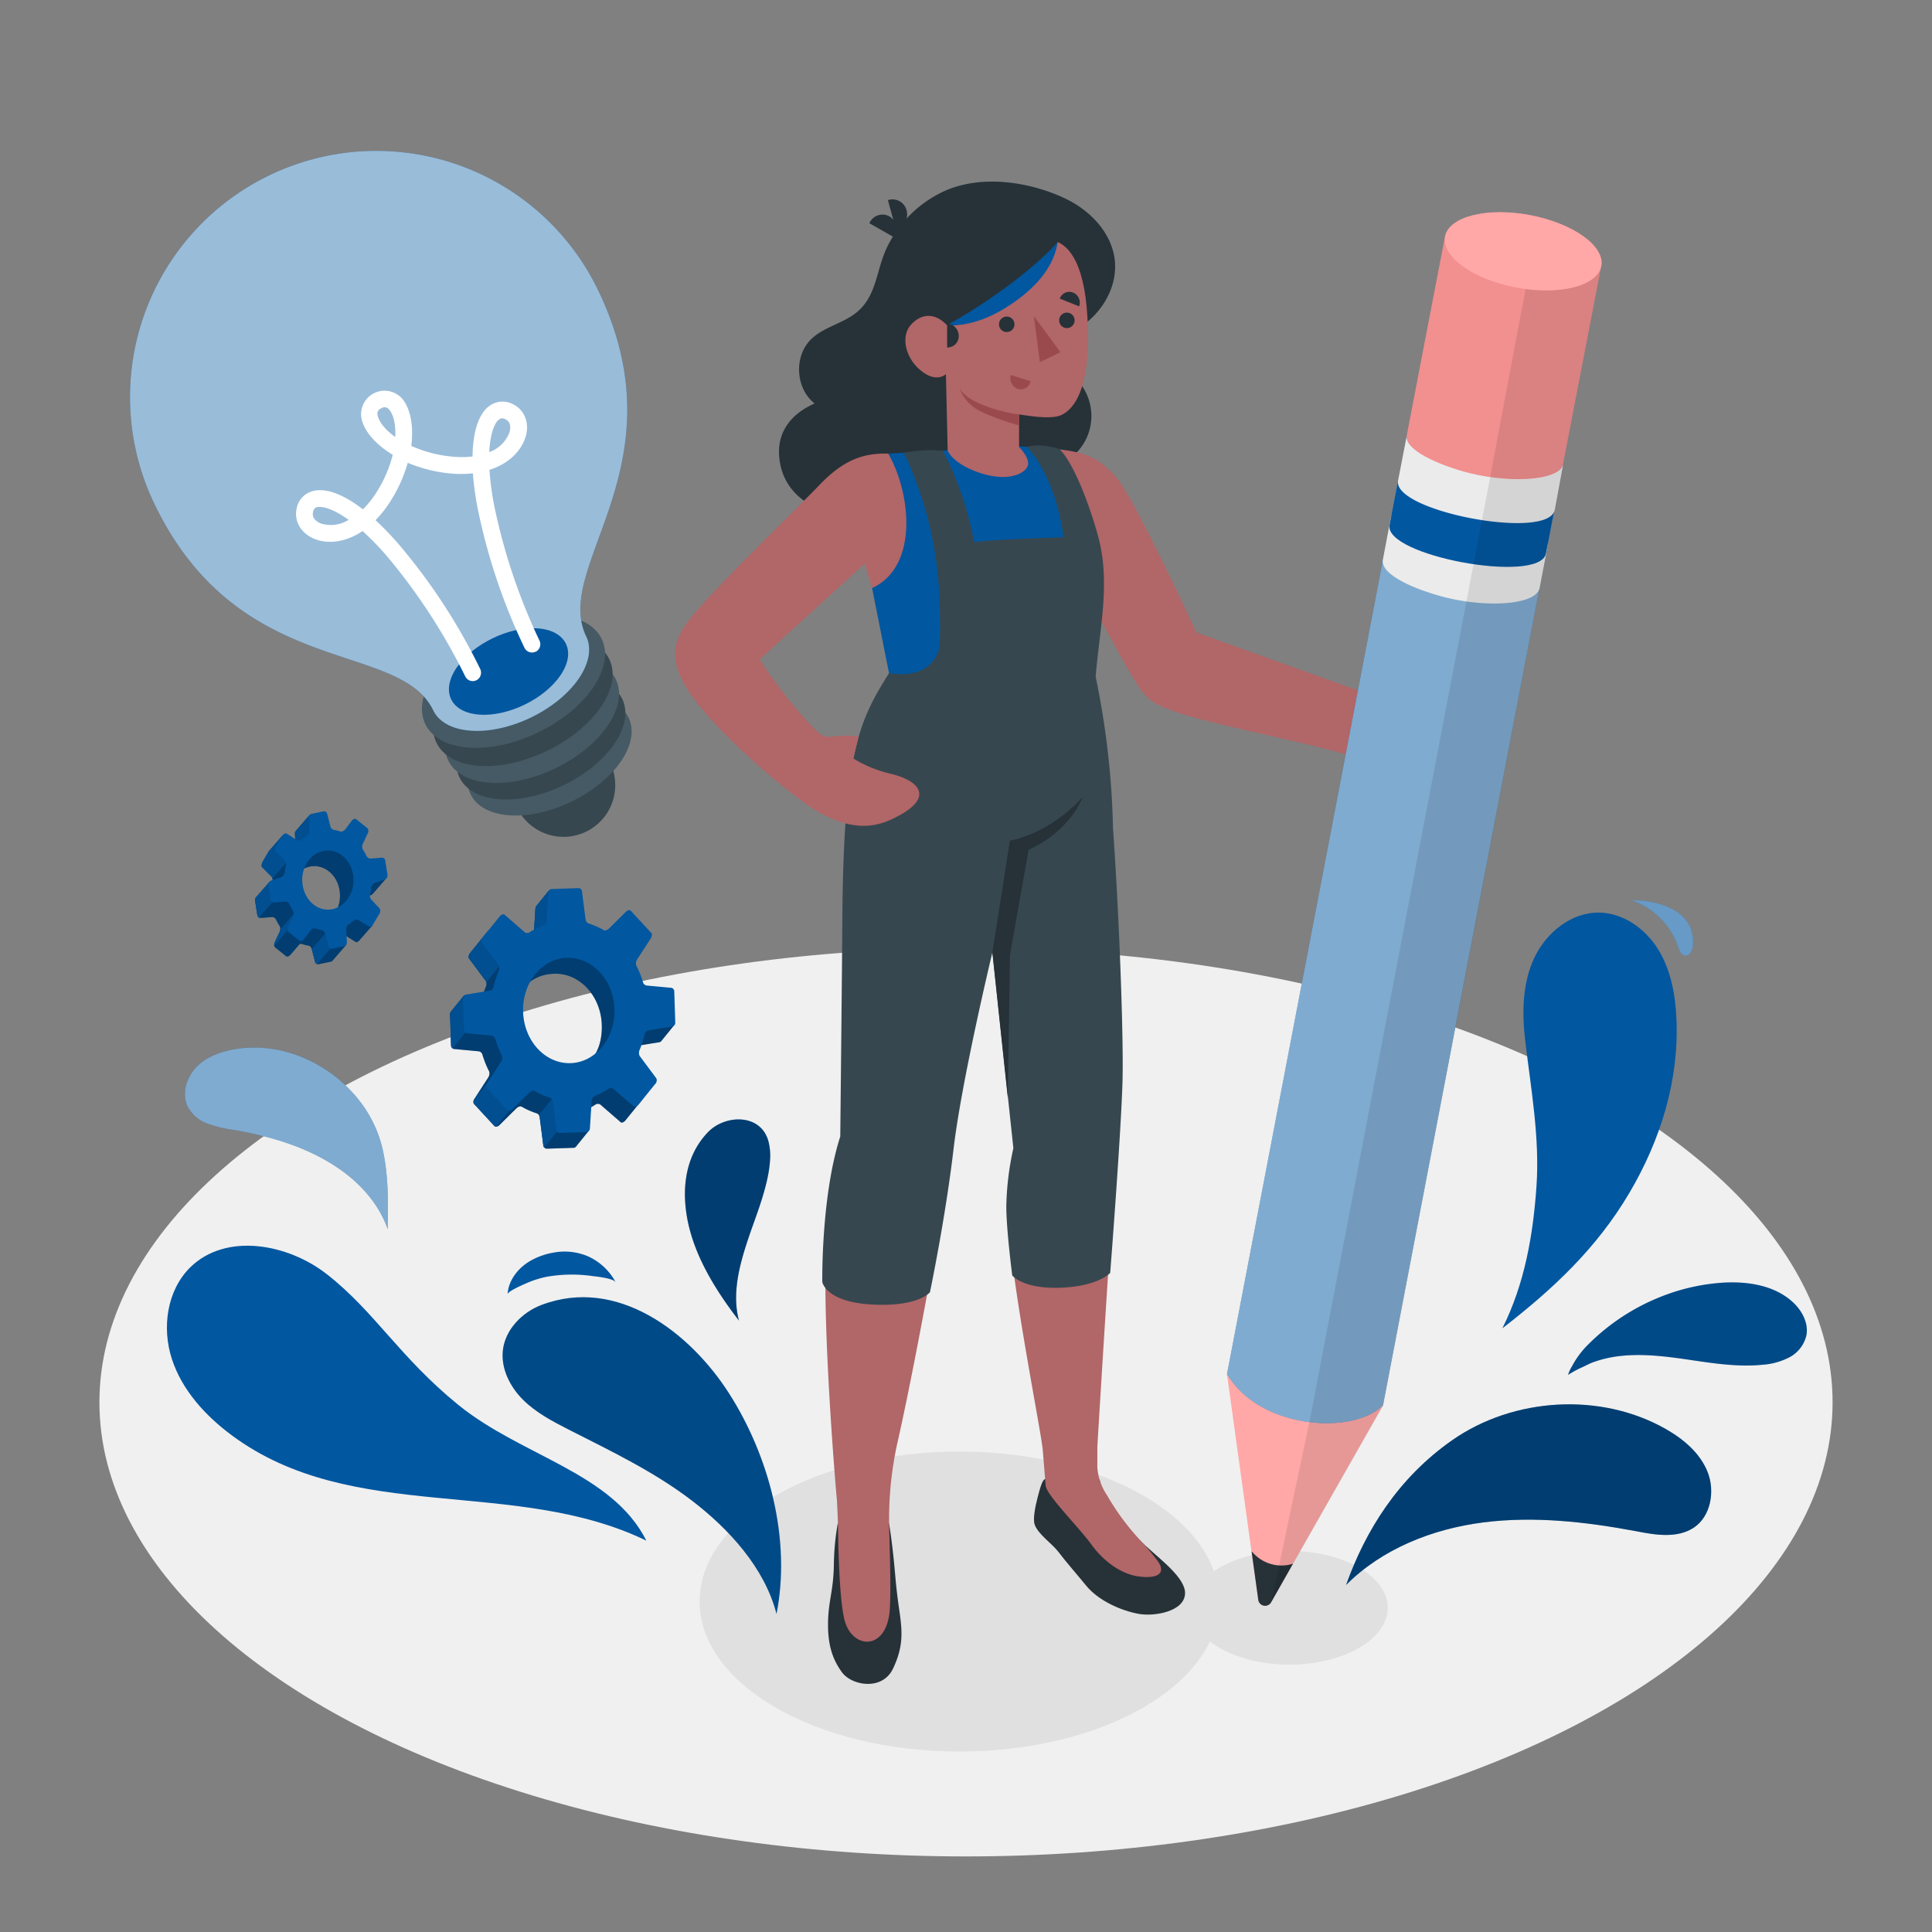 <svg xmlns="http://www.w3.org/2000/svg" viewBox="0 0 500 500"><rect x="0" y="0" width="500" height="500" fill="#808080" stroke="none"/><g id="freepik--Floor--inject-11"><ellipse id="freepik--floor--inject-11" cx="250" cy="362.91" rx="224.27" ry="117.53" style="fill:#f0f0f0"></ellipse></g><g id="freepik--Shadows--inject-11"><ellipse id="freepik--Shadow--inject-11" cx="333.67" cy="416.09" rx="25.48" ry="14.71" style="fill:#e0e0e0"></ellipse><ellipse id="freepik--shadow--inject-11" cx="248.3" cy="414.48" rx="67.24" ry="38.82" style="fill:#e0e0e0"></ellipse></g><g id="freepik--Character--inject-11"><g id="freepik--character--inject-11"><path d="M264.92,97.14a39.25,39.25,0,0,0-2.06,3.39c-2.16,4.26-2.28,9.39-3.64,14s-3.39,9-6.83,12.34a25.48,25.48,0,0,1-12.67,6.34,58,58,0,0,1-14.3.83,47.32,47.32,0,0,1-10.81-1.4c-7.34-2.06-12.83-7.24-13-15.52-.09-4.88,2.46-9.73,9.21-12.7-5-3.94-5.42-12.34-.8-16.73,3.09-2.93,7.58-3.86,11-6.34C227,77.09,226.64,70,229.56,64a30.8,30.8,0,0,1,14.71-14.49c9.56-4.35,21.84-2.57,31.15,1.74,6.47,3,12.13,8.73,13.05,15.8,1,7.83-4.23,15.66-11.39,19-2.64,1.23-5.49,1.94-8.19,3.06a2.33,2.33,0,0,0-1,.64,2.92,2.92,0,0,0-.38,1.44A14.13,14.13,0,0,1,264.92,97.14Z" style="fill:#263238"></path><circle cx="268.81" cy="107.65" r="13.64" transform="translate(-2.07 5.33) rotate(-1.13)" style="fill:#263238"></circle><path d="M383.92,190a71.78,71.78,0,0,1-11.59-3.42s7.47-1.54,8-4.68c.69-3.88-4.11-.17-10.82-1.12-5.92-.85-11,.24-14-.65l-45.86-16.44s-16.22-35.09-20.84-40.23-7.63-6.25-14.55-7.16l2.59,29.13s12.48,23.59,16,29.34,4.29,7.16,12.67,9.88c11,3.58,40.26,8.9,48.69,12.58,11,4.77,23.34,9.49,30,5.87,3-1.63,4.55-4.56,5.44-6.5C390.85,193.84,387.86,190.71,383.92,190Z" style="fill:#b16668"></path><path d="M245.07,84.16a140.74,140.74,0,0,0,14.65-9.36c9.93-7.17,14-12.17,14-12.17s1.56,11.78-6.54,18.63-20.12,7.2-20.43,7.24S245.07,84.16,245.07,84.16Z" style="fill:#0157A0"></path><path d="M231.79,61.64,225,57.77A3.69,3.69,0,0,1,230.18,56,4.32,4.32,0,0,1,231.79,61.64Z" style="fill:#263238"></path><path d="M231.92,59.56l-2.13-7.76a3.75,3.75,0,0,1,4.83,2.63A4.27,4.27,0,0,1,231.92,59.56Z" style="fill:#263238"></path><path d="M282.56,385.31l2-2.51c1,5.82,6.5,12.31,11.8,17.15,4.21,3.84,10.49,8.54,10.33,12.48-.2,4.7-8,5.94-11.93,5.25-4.57-.81-10.48-3.4-13.7-7.36-2.26-2.78-5.46-6.43-7.08-8.61s-5.34-4.63-6.21-7.16c-.48-1.39.09-4.43.76-7,.62-2.36,1.29-5,2.1-4.73v1.46c1,1.07,5.41,2.49,8.43,2.6C281,387,282.58,386.8,282.56,385.31Z" style="fill:#263238"></path><path d="M216.8,394.33a66.14,66.14,0,0,0-1,10.8c-.13,6.55-1.33,8.88-1.49,14.25-.18,6.15,1.1,10,3.6,13.42s10.45,4.88,13.22-1,2.41-9.66,1.52-15.69c-.91-6.23-1-9.67-1.56-14.43-.46-4.18-1-7.37-1-7.37Z" style="fill:#263238"></path><path d="M214.05,319.63c1.53-15.8,3.8-22.43,4.1-26,0,0,2.39-37.08,1.45-68.46-.46-15.11-.8-31.76,10.11-49.68l50.53-.74c5.65,21,11.32,97.6,9.05,120.2-1.33,13.13-5.3,79.46-5.3,79.46v5.28a14.46,14.46,0,0,0,2.48,7.23,64.06,64.06,0,0,0,8.42,11.48,61,61,0,0,1,4.16,4.87c3.26,3.8.69,5.39-4.33,4.72-5.29-.71-9.73-4.81-12.06-8-3.48-4.81-11.36-12.54-12-15.31l-.06,0v-.33h0s-.32-4.19-.75-9.19-8.65-45.63-8.84-60.2c-.08-6.94,1.75-17.26,1.75-17.26L257,244.26s-9,38.21-11,54.4c-1.77,14.07-9.39,55.54-13.64,74.24a91.67,91.67,0,0,0-2.26,21.4v.05c0,2.08.69,18.66.06,23.35-1.31,9.8-10,8.93-11.71,1.11-1.45-6.65-1.53-21.93-1.6-24.48-.05-1.84-.14-3.88-.25-6.06C216.42,386.93,212.27,338,214.05,319.63Z" style="fill:#b16668"></path><path d="M244,116.64l-14.09.75c2.76,16.41-5,30.85-5,30.85l5.17,26c-.28.46.77,4.17-1.18,8.86,9,12,40.74,15.61,55.13,5a117.14,117.14,0,0,0-1.8-12.33l2.73-15.4c-.27-12.45-8.5-36.19-10.69-44.14l-11.92-.83Z" style="fill:#0157A0"></path><path d="M273.73,62.63c4,1.76,7.9,7.95,7.84,25.27-.05,14.67-4.55,18.39-6.83,19.48s-6.71.54-11-.13v8.44s3.24,3.17,2.11,5.18-5.33,3.69-11.84,1.65c-7.38-2.32-8.75-5.86-8.75-5.86l-.46-19.85s-2.49,2.61-6.85-1.21c-3.61-3.16-4.9-8.58-2.2-11.55s6.19-3.21,9.33.11c0,0,6.56.9,15.22-4.53C269.15,74.07,272.86,68.26,273.73,62.63Z" style="fill:#b16668"></path><path d="M274.11,82.91a2,2,0,1,0,2-2A2,2,0,0,0,274.11,82.91Z" style="fill:#263238"></path><path d="M258.54,83.88a2,2,0,1,0,2-1.95A2,2,0,0,0,258.54,83.88Z" style="fill:#263238"></path><path d="M261.58,97.06l5.15,1.6a2.62,2.62,0,0,1-3.29,2A3,3,0,0,1,261.58,97.06Z" style="fill:#9a4a4d"></path><path d="M279.27,79.28l-5-2a2.6,2.6,0,0,1,3.48-1.54A2.79,2.79,0,0,1,279.27,79.28Z" style="fill:#263238"></path><path d="M245.11,83.72l0,6.2a2.89,2.89,0,0,0,3-3A3.2,3.2,0,0,0,245.11,83.72Z" style="fill:#263238"></path><polygon points="267.56 81.8 269.13 93.72 274.44 91.14 267.56 81.8" style="fill:#9a4a4d"></polygon><path d="M263.72,107.25c-4.55-.53-13.92-3.14-15.45-7a10,10,0,0,0,3.36,4.84c2.84,2.43,12.09,5,12.09,5Z" style="fill:#9a4a4d"></path><path d="M288.05,214.48a212.73,212.73,0,0,0-4.5-39.35c1.11-13.15,3.95-24.6.54-36.72-2-7.22-6-18.24-9.84-22.15,0,0-4.58-1.74-8.46-.59,0,0,7.32,7.09,9.44,23.36-5.51.22-16.57.53-23.15,1.26A84.75,84.75,0,0,0,244,116.64a36.41,36.41,0,0,0-10.05.54,96.19,96.19,0,0,1,9.12,36.5c.19,4.3.35,9.1.09,13.62,0,0-.91,8.74-13.09,6.93-7.59,12.15-11.81,20.16-12.07,64-.07,11.42-.54,55.89-.54,55.89-5,15.51-4.65,37.66-4.65,37.66s.85,5.17,12.86,5.83,15-3.18,15-3.18,4-19.09,6.1-37,10.07-51,10.07-51l5.42,50.72a75.15,75.15,0,0,0-1.83,15.08c0,6,1.54,17.86,1.54,17.86s2.78,3.56,12.58,3.17,12.77-3.84,12.77-3.84,2.69-34.39,3.17-49C290.87,268.42,289.53,234.89,288.05,214.48Z" style="fill:#37474f"></path><path d="M230.4,200.22a32.18,32.18,0,0,1-9.56-3.93l1.4-5.72a32.9,32.9,0,0,0-7.55.12c-1.57.14-3-1.09-4.36-2.47-.83-.87-8.75-9.38-13.7-17.6l27.15-24.74,1.9,6.33c12.23-5.65,10-24.79,4.19-34.82-5.83-.12-11.07,1.13-17.68,8-6.77,7.09-29.3,28.64-34.54,36s-5.56,14.64,16.38,34.74a166.21,166.21,0,0,0,14.75,12.08c12.18,8.35,19.2,5.39,23.83,2.89C241.51,206.32,238.11,202.05,230.4,200.22Z" style="fill:#b16668"></path><path d="M256.82,246.5l4.54-28.95s9.78-1.41,18.84-11.26c0,0-3,8.62-14,13.65l-4.81,27.19-.57,37Z" style="fill:#263238"></path></g></g><g id="freepik--light-bulb--inject-11"><g id="freepik--Light--inject-11"><path d="M157.9,197.39A13.38,13.38,0,1,1,140,191.16,13.36,13.36,0,0,1,157.9,197.39Z" style="fill:#37474f"></path><path d="M131.79,211c-10.2-.76-13.8-8.22-8-16.68s18.68-14.71,28.88-14,13.81,8.21,8.06,16.67S142,211.73,131.79,211Z" style="fill:#455a64"></path><path d="M129.25,206.84c-10.52-.78-14.23-8.47-8.3-17.19s19.25-15.16,29.77-14.38,14.23,8.47,8.3,17.19S139.76,207.61,129.25,206.84Z" style="fill:#37474f"></path><path d="M126.63,202.58c-10.84-.8-14.67-8.73-8.56-17.72s19.85-15.62,30.69-14.82,14.66,8.73,8.55,17.71S137.46,203.38,126.63,202.58Z" style="fill:#455a64"></path><path d="M123.92,198.19c-11.17-.83-15.12-9-8.82-18.26s20.46-16.11,31.63-15.28,15.12,9,8.82,18.26S135.09,199,123.92,198.19Z" style="fill:#37474f"></path><path d="M121.26,193.49c-11.4-.84-15.43-9.18-9-18.63s20.87-16.43,32.27-15.59,15.43,9.18,9,18.63S132.66,194.33,121.26,193.49Z" style="fill:#455a64"></path><path d="M69.63,45.41A63.71,63.71,0,0,0,40,130.5c22,45.55,63.24,35,72.11,53.32,1.41,2.93,4.75,4.92,9.7,5.28,9.88.73,22.42-5.32,28-13.52,2.79-4.1,3.31-8,1.9-10.88h0c-8.87-18.36,25.06-44.08,3.06-89.63A63.72,63.72,0,0,0,69.63,45.41Z" style="fill:#0157A0"></path><g style="opacity:0.6"><path d="M69.63,45.41A63.71,63.71,0,0,0,40,130.5c22,45.55,63.24,35,72.11,53.32,1.41,2.93,4.75,4.92,9.7,5.28,9.88.73,22.42-5.32,28-13.52,2.79-4.1,3.31-8,1.9-10.88h0c-8.87-18.36,25.06-44.08,3.06-89.63A63.72,63.72,0,0,0,69.63,45.41Z" style="fill:#fff"></path></g><path d="M124.05,184.94c-7.44-.55-10.06-6-5.87-12.15s13.62-10.72,21-10.17,10.06,6,5.87,12.15S131.48,185.49,124.05,184.94Z" style="fill:#0157A0"></path><path d="M138.6,168.66a2.16,2.16,0,0,1-2.86-1A154.54,154.54,0,0,1,123.92,133a78.16,78.16,0,0,1-1.54-10.5,29.52,29.52,0,0,1-6.16,0,37.7,37.7,0,0,1-10.7-2.73A37.36,37.36,0,0,1,101,129.79a29,29,0,0,1-3.81,4.83,77.93,77.93,0,0,1,7.26,7.74,154,154,0,0,1,19.86,30.85,2.19,2.19,0,0,1-1.06,2.86,2.16,2.16,0,0,1-2.87-1.07,153.86,153.86,0,0,0-19.26-29.89,72.16,72.16,0,0,0-7.29-7.68c-4.43,3-9,3.4-12.39,2.06s-5.3-4.4-4.72-7.63A5.73,5.73,0,0,1,81,127.08c3.36-.87,7.87.83,12.92,4.73a23.83,23.83,0,0,0,3.48-4.34,33.07,33.07,0,0,0,4.24-9.76c-4.63-2.81-7.56-6.38-8.12-9.57A6.08,6.08,0,0,1,104,103.08c2.15,2.43,3.12,7,2.44,12.32a33.07,33.07,0,0,0,10.28,2.74,24.55,24.55,0,0,0,5.57,0c.09-6.38,1.55-11,4.33-13.07a5.79,5.79,0,0,1,6.37-.34c2.89,1.55,4.11,4.94,3,8.44s-4.24,6.81-9.31,8.43a70.56,70.56,0,0,0,1.48,10.48,153.44,153.44,0,0,0,11.44,33.67,2.17,2.17,0,0,1-.94,2.91ZM81.75,131.37c-.33.16-.62.48-.76,1.27-.32,1.75,1.48,2.6,2,2.82a8.63,8.63,0,0,0,7.23-.93c-3.92-2.81-6.8-3.63-8.21-3.26A1.18,1.18,0,0,0,81.75,131.37ZM126.62,117a8.7,8.7,0,0,0,5.23-5.09c.17-.57.63-2.51-.95-3.35-.91-.49-1.38-.29-1.73,0C128,109.39,126.86,112.15,126.62,117Zm-27.9-11.33a1.44,1.44,0,0,0-1,1.76c.29,1.64,1.88,3.74,4.57,5.66.17-3.3-.49-5.86-1.59-7.1A1.45,1.45,0,0,0,98.72,105.64Z" style="fill:#fff"></path></g></g><g id="freepik--Pencil--inject-11"><g id="freepik--pencil--inject-11"><path d="M357.94,363.67l-29,51a1.79,1.79,0,0,1-3.32-.64l-8.09-58.45Z" style="fill:#ffa8a7"></path><path d="M325.64,414.05a1.79,1.79,0,0,0,3.32.64l5.66-10h0a9.88,9.88,0,0,1-10-2.47l-.71-.71Z" style="fill:#263238"></path><path d="M364.12,112.52l-1,5.33-1.26,6.43L317.55,355.59c3.35,5.7,9.22,9.38,15.53,11.24,9.59,2.86,20.23,1.54,24.83-3.16L402.17,132.5l2.36-12.31C402.56,128.07,362.25,120.45,364.12,112.52Z" style="fill:#0157A0"></path><path d="M364.12,112.52l-1,5.33-1.26,6.43L317.55,355.59c3.35,5.7,9.22,9.38,15.53,11.24,9.59,2.86,20.23,1.54,24.83-3.16L402.17,132.5l2.36-12.31C402.56,128.07,362.25,120.45,364.12,112.52Z" style="fill:#fff;opacity:0.5"></path><path d="M360.17,132.81l-2.26,11.92c-.77,3.43,6.16,7.05,14.51,9.43,11.08,3.2,24.94,2.64,26-1.9l1.68-8.78.55-3.15c-1,4.54-14.89,5.11-26,1.91-8-2.29-14.72-5.75-14.52-9.05v0A.68.68,0,0,1,360.17,132.81Z" style="fill:#ebebeb"></path><path d="M359.63,135.79c-1.81,8,38.65,15.49,40.45,7.52l2.3-11.92c-1.8,8-42.25.45-40.45-7.52Z" style="fill:#0157A0"></path><path d="M364.12,112.52l-2.28,11.76c-1.82,7.81,37.15,15.4,40.33,8.22a1.75,1.75,0,0,0,.16-.44l2.2-11.87C402.56,128.07,362.25,120.45,364.12,112.52Z" style="fill:#ebebeb"></path><path d="M402.17,132.5l2.36-12.31c-.89,3.56-9.65,4.69-18.87,3.29l-46.8,244.63L329,414.69l29-51h0Z" style="opacity:0.1"></path><path d="M414.29,69.25c0-.13.09-.26.12-.39,1-5.18-7.29-11.08-18.45-13.19s-21,.38-22,5.54v0l-9.86,51.29c-.79,3.4,6.06,7,14.33,9.43,11.06,3.23,25,2.76,26.08-1.76,0,0,0,0,0,0L414.18,70c0-.23.07-.45.1-.69C414.29,69.32,414.28,69.29,414.29,69.25Z" style="fill:#f28f8f"></path><path d="M398.34,56.2l-12.68,67.29c9.13,1.31,18,.26,18.86-3.3,0,0,0,0,0,0L414.18,70c0-.23.07-.45.1-.69,0,0,0-.06,0-.1s.09-.26.12-.39C415.31,64.06,408.27,58.64,398.34,56.2Z" style="opacity:0.1"></path><ellipse cx="394.19" cy="65.04" rx="9.54" ry="20.57" transform="translate(257.23 440.36) rotate(-79.32)" style="fill:#ffa8a7"></ellipse></g></g><g id="freepik--Gears--inject-11"><g id="freepik--gears--inject-11"><path d="M76.58,215h0a1,1,0,0,0-.25.71l.2,3.39a1.74,1.74,0,0,1-.82,1.37c-.31.2-.61.43-.9.66-.46.39-1.07.59-1.38.4l-.23-5.4-3.49,4h0a1.89,1.89,0,0,0-.2.27L68,223c-.32.55-.38,1.2-.12,1.45l2.4,2.41a1.77,1.77,0,0,1,.19,1.46l0,.15a2.39,2.39,0,0,0-.71-.21l-3.5,4h0A1,1,0,0,0,66,233l.6,3.84a.87.87,0,0,0,.91.72l2.84-.22a1.13,1.13,0,0,1,1.06.59,14.73,14.73,0,0,0,1,1.79,1.84,1.84,0,0,1-.08,1.56l-1.16,2.47c-.26.55-.24,1.19,0,1.41l2.9,2.32c.25.21.73,0,1.1-.39h0l2.37-2.74a.78.78,0,0,1,.55-.06,10.9,10.9,0,0,0,1.68.43,1.19,1.19,0,0,1,.9.83l.88,3.4a.85.85,0,0,0,1,.57l3.06-.64a.89.89,0,0,0,.5-.31h0l3.51-4.06-3.46-.05a1.71,1.71,0,0,1,.82-1.36,9.85,9.85,0,0,0,.89-.67c.47-.38,1.08-.59,1.39-.4l2.77,1.74c.24.15.62,0,.92-.34h0l3.5-4-1.78-1.1-2.24-1.57a1.74,1.74,0,0,1-.19-1.45c.12-.52.22-1.05.29-1.58a1.56,1.56,0,0,1,.94-1.21l2.53-.87a1.07,1.07,0,0,0,.48-.33h0l3.52-4.06-3.68.71-.19-1.24a.87.87,0,0,0-.91-.73l-2.84.23a1.16,1.16,0,0,1-1.07-.6c-.29-.63-.18-1.58-.55-2.14-.21-.31-.62-.65-.36-1.2l1.16-2.47a1.3,1.3,0,0,0,0-1.42l-2.9-2.32c-.28-.23-.82,0-1.21.52l-1.5,2a1.44,1.44,0,0,1-1.33.69,9.52,9.52,0,0,0-1.67-.43A1.23,1.23,0,0,1,82,218l-.87-3.41a.81.81,0,0,0-.63-.56L80.06,211Zm11.3,15.45c.65,4.16-1.74,8.14-5.35,8.9s-6.29-2.66-6.94-6.82,1-7.5,4.58-8.25S87.23,226.28,87.88,230.44Z" style="fill:#0157A0"></path><path d="M76.58,215h0a1,1,0,0,0-.25.71l.2,3.39a1.74,1.74,0,0,1-.82,1.37c-.31.2-.61.43-.9.66-.46.39-1.07.59-1.38.4l-.23-5.4-3.49,4h0a1.89,1.89,0,0,0-.2.27L68,223c-.32.55-.38,1.2-.12,1.45l2.4,2.41a1.77,1.77,0,0,1,.19,1.46l0,.15a2.39,2.39,0,0,0-.71-.21l-3.5,4h0A1,1,0,0,0,66,233l.6,3.84a.87.87,0,0,0,.91.72l2.84-.22a1.13,1.13,0,0,1,1.06.59,14.73,14.73,0,0,0,1,1.79,1.84,1.84,0,0,1-.08,1.56l-1.16,2.47c-.26.55-.24,1.19,0,1.41l2.9,2.32c.25.21.73,0,1.1-.39h0l2.37-2.74a.78.78,0,0,1,.55-.06,10.9,10.9,0,0,0,1.68.43,1.19,1.19,0,0,1,.9.83l.88,3.4a.85.85,0,0,0,1,.57l3.06-.64a.89.89,0,0,0,.5-.31h0l3.51-4.06-3.46-.05a1.71,1.71,0,0,1,.82-1.36,9.85,9.85,0,0,0,.89-.67c.47-.38,1.08-.59,1.39-.4l2.77,1.74c.24.15.62,0,.92-.34h0l3.5-4-1.78-1.1-2.24-1.57a1.74,1.74,0,0,1-.19-1.45c.12-.52.22-1.05.29-1.58a1.56,1.56,0,0,1,.94-1.21l2.53-.87a1.07,1.07,0,0,0,.48-.33h0l3.52-4.06-3.68.71-.19-1.24a.87.87,0,0,0-.91-.73l-2.84.23a1.16,1.16,0,0,1-1.07-.6c-.29-.63-.18-1.58-.55-2.14-.21-.31-.62-.65-.36-1.2l1.16-2.47a1.3,1.3,0,0,0,0-1.42l-2.9-2.32c-.28-.23-.82,0-1.21.52l-1.5,2a1.44,1.44,0,0,1-1.33.69,9.52,9.52,0,0,0-1.67-.43A1.23,1.23,0,0,1,82,218l-.87-3.41a.81.81,0,0,0-.63-.56L80.06,211Zm11.3,15.45c.65,4.16-1.74,8.14-5.35,8.9s-6.29-2.66-6.94-6.82,1-7.5,4.58-8.25S87.23,226.28,87.88,230.44Z" style="opacity:0.3"></path><path d="M80.68,245.63l.87,3.36a.77.77,0,0,0,.5.52l4.33-5h-.2a1.71,1.71,0,0,1,.82-1.36h0v-4.81Z" style="fill:#0157A0"></path><path d="M80.68,245.63l.87,3.36a.77.77,0,0,0,.5.52l4.33-5h-.2a1.71,1.71,0,0,1,.82-1.36h0v-4.81Z" style="opacity:0.1"></path><path d="M77.37,237.06a9.45,9.45,0,0,1-.74-1.24l-4.16,4.79a2.27,2.27,0,0,1-.19.71l-1.16,2.47a1.75,1.75,0,0,0-.17,1l6.4-7.38Z" style="fill:#0157A0"></path><path d="M77.37,237.06a9.45,9.45,0,0,1-.74-1.24l-4.16,4.79a2.27,2.27,0,0,1-.19.71l-1.16,2.47a1.75,1.75,0,0,0-.17,1l6.4-7.38Z" style="opacity:0.1"></path><path d="M80.06,211a1,1,0,0,0-.24.69l.21,3.4a1.74,1.74,0,0,1-.82,1.37c-.31.21-.61.42-.9.66-.47.39-1.08.59-1.39.4l-.51-.32-.09-1.46a1,1,0,0,1,.26-.71h0Z" style="fill:#0157A0"></path><path d="M80.06,211a1,1,0,0,0-.24.69l.21,3.4a1.74,1.74,0,0,1-.82,1.37c-.31.21-.61.42-.9.66-.47.39-1.08.59-1.39.4l-.51-.32-.09-1.46a1,1,0,0,1,.26-.71h0Z" style="opacity:0.1"></path><path d="M75,221l-.16.11c-.46.39-1.07.59-1.38.4l-.23-5.4-3.49,4h0a1.89,1.89,0,0,0-.2.27L68,223c-.32.55-.38,1.2-.12,1.45l2.4,2.41a1,1,0,0,1,.22.55L75.19,222Z" style="fill:#0157A0"></path><path d="M75,221l-.16.11c-.46.39-1.07.59-1.38.4l-.23-5.4-3.49,4h0a1.89,1.89,0,0,0-.2.27L68,223c-.32.55-.38,1.2-.12,1.45l2.4,2.41a1,1,0,0,1,.22.55L75.19,222Z" style="opacity:0.1"></path><path d="M67,237.51l4.33-5-1-4.11a3.11,3.11,0,0,0-.62-.16l-3.5,4h0A1,1,0,0,0,66,233l.6,3.84A.89.89,0,0,0,67,237.51Z" style="fill:#0157A0"></path><path d="M67,237.51l4.33-5-1-4.11a3.11,3.11,0,0,0-.62-.16l-3.5,4h0A1,1,0,0,0,66,233l.6,3.84A.89.89,0,0,0,67,237.51Z" style="opacity:0.1"></path><path d="M83.65,210l-3.06.64a1,1,0,0,0-.77,1l.21,3.4a1.74,1.74,0,0,1-.82,1.37,9.43,9.43,0,0,0-.9.66c-.47.38-1.08.59-1.38.4l-2.77-1.74c-.31-.19-.82.1-1.15.64l-1.54,2.56c-.32.54-.38,1.19-.12,1.45l2.4,2.41a1.77,1.77,0,0,1,.19,1.46,13.58,13.58,0,0,0-.29,1.57,1.57,1.57,0,0,1-.94,1.22l-2.53.86a1.06,1.06,0,0,0-.73,1.09l.6,3.83a.87.87,0,0,0,.91.73l2.84-.23a1.13,1.13,0,0,1,1.06.6,12.77,12.77,0,0,0,1,1.78,1.86,1.86,0,0,1-.08,1.57l-1.16,2.46c-.26.56-.25,1.19,0,1.42l2.89,2.32c.29.23.83,0,1.21-.51l1.51-2c.38-.51,1-.81,1.32-.68a9.83,9.83,0,0,0,1.68.42,1.22,1.22,0,0,1,.9.84l.88,3.4a.85.85,0,0,0,1,.57l3-.64a1,1,0,0,0,.77-1l-.2-3.4a1.74,1.74,0,0,1,.82-1.37,8.19,8.19,0,0,0,.89-.66c.47-.38,1.08-.59,1.39-.4l2.77,1.74c.3.19.82-.09,1.14-.64l1.54-2.56a1.35,1.35,0,0,0,.13-1.45L96,232.72a1.77,1.77,0,0,1-.19-1.46c.12-.51.22-1,.29-1.57a1.56,1.56,0,0,1,.94-1.21l2.53-.87a1.07,1.07,0,0,0,.73-1.08l-.61-3.84a.85.85,0,0,0-.9-.73l-2.84.23a1.16,1.16,0,0,1-1.07-.6,12.73,12.73,0,0,0-1-1.78,1.86,1.86,0,0,1,.08-1.57l1.16-2.46a1.3,1.3,0,0,0,0-1.42L92.15,212c-.28-.23-.82,0-1.21.52l-1.5,2c-.39.51-1,.81-1.33.68a9.5,9.5,0,0,0-1.67-.42,1.25,1.25,0,0,1-.91-.83l-.87-3.41A.85.85,0,0,0,83.65,210Zm7.73,16.4c.65,4.16-1.74,8.14-5.35,8.89s-7-2-7.7-6.17,1.74-8.14,5.34-8.89S90.73,222.24,91.38,226.4Z" style="fill:#0157A0"></path><path d="M142.13,230.38l-3.31,4.09h0a1.21,1.21,0,0,0-.24.63l-.45,7.21a1.5,1.5,0,0,1-.89,1.23,18.86,18.86,0,0,0-3.31,1.71,1.28,1.28,0,0,1-1.35.16l-5.33-4.62c-.27-.24-.82,0-1.22.46l-4.33,5.35c-.4.49-.55,1.14-.32,1.44l4.34,5.83a1.91,1.91,0,0,1,0,1.57c-.29.68-.54,1.39-.77,2.11l-4.92.16-3.32,4.1h0a1.09,1.09,0,0,0-.22.66l.27,8.07a.93.93,0,0,0,.74.94l6.42.6a1.2,1.2,0,0,1,.92.81,25,25,0,0,0,1.77,4.43,2,2,0,0,1-.3,1.6l-3.43,5.3c-.35.54-.43,1.19-.18,1.46l5.33,5.77c.25.27.81.14,1.25-.3l4.36-4.31c.44-.43,1-.63,1.36-.44a19.21,19.21,0,0,0,3.94,1.74,1.26,1.26,0,0,1,.76,1l.94,7.35a.89.89,0,0,0,.86.79l7-.23a.75.75,0,0,0,.56-.3h0l3.31-4.09.27-5.92q.68-.36,1.32-.78a1.25,1.25,0,0,1,1.35-.15l5.33,4.62c.27.24.82,0,1.22-.47l4.33-5.34c.4-.5.55-1.14.32-1.45l-4.34-5.83a1.89,1.89,0,0,1,0-1.56,24.47,24.47,0,0,0,1.26-3.94,1.48,1.48,0,0,1,1-1.11l6.2-1a.89.89,0,0,0,.54-.33h0l3.3-4.08-3.34-4.66a1,1,0,0,0-.74-.94l-6.42-.6c-.39,0-.65-.5-.6-1a14.21,14.21,0,0,0-.79-6.26,2,2,0,0,1,.32-1.62L165,247c.35-.54.43-1.19.18-1.46l-5.33-5.77c-.25-.27-.81-.13-1.25.3l-2.87,2.83a1.46,1.46,0,0,1-1.38.49,13.18,13.18,0,0,0-5.29-.57.84.84,0,0,1-.88-.74l-.94-7.35a.9.9,0,0,0-.86-.8l-1.76-3.47Zm13.61,34.84c.24,7.54-3.94,12.36-10.47,12.57s-12-5.83-12.27-13.36S137,252.19,143.48,252,155.49,257.69,155.74,265.22Z" style="fill:#0157A0"></path><path d="M142.13,230.38l-3.31,4.09h0a1.21,1.21,0,0,0-.24.63l-.45,7.21a1.5,1.5,0,0,1-.89,1.23,18.86,18.86,0,0,0-3.31,1.71,1.28,1.28,0,0,1-1.35.16l-5.33-4.62c-.27-.24-.82,0-1.22.46l-4.33,5.35c-.4.49-.55,1.14-.32,1.44l4.34,5.83a1.91,1.91,0,0,1,0,1.57c-.29.68-.54,1.39-.77,2.11l-4.92.16-3.32,4.1h0a1.09,1.09,0,0,0-.22.66l.27,8.07a.93.93,0,0,0,.74.94l6.42.6a1.2,1.2,0,0,1,.92.81,25,25,0,0,0,1.77,4.43,2,2,0,0,1-.3,1.6l-3.43,5.3c-.35.54-.43,1.19-.18,1.46l5.33,5.77c.25.27.81.14,1.25-.3l4.36-4.31c.44-.43,1-.63,1.36-.44a19.21,19.21,0,0,0,3.94,1.74,1.26,1.26,0,0,1,.76,1l.94,7.35a.89.89,0,0,0,.86.79l7-.23a.75.75,0,0,0,.56-.3h0l3.31-4.09.27-5.92q.68-.36,1.32-.78a1.25,1.25,0,0,1,1.35-.15l5.33,4.62c.27.24.82,0,1.22-.47l4.33-5.34c.4-.5.55-1.14.32-1.45l-4.34-5.83a1.89,1.89,0,0,1,0-1.56,24.47,24.47,0,0,0,1.26-3.94,1.48,1.48,0,0,1,1-1.11l6.2-1a.89.89,0,0,0,.54-.33h0l3.3-4.08-3.34-4.66a1,1,0,0,0-.74-.94l-6.42-.6c-.39,0-.65-.5-.6-1a14.21,14.21,0,0,0-.79-6.26,2,2,0,0,1,.32-1.62L165,247c.35-.54.43-1.19.18-1.46l-5.33-5.77c-.25-.27-.81-.13-1.25.3l-2.87,2.83a1.46,1.46,0,0,1-1.38.49,13.18,13.18,0,0,0-5.29-.57.84.84,0,0,1-.88-.74l-.94-7.35a.9.9,0,0,0-.86-.8l-1.76-3.47Zm13.61,34.84c.24,7.54-3.94,12.36-10.47,12.57s-12-5.83-12.27-13.36S137,252.19,143.48,252,155.49,257.69,155.74,265.22Z" style="opacity:0.3"></path><path d="M129,242.31l-1.76-1.52c-.27-.24-.82,0-1.22.46l-4.33,5.35c-.4.49-.55,1.14-.32,1.44l4.34,5.83a.9.9,0,0,1,.13.39l5.56-6.87Z" style="fill:#0157A0"></path><path d="M129,242.31l-1.76-1.52c-.27-.24-.82,0-1.22.46l-4.33,5.35c-.4.49-.55,1.14-.32,1.44l4.34,5.83a.9.9,0,0,1,.13.39l5.56-6.87Z" style="opacity:0.1"></path><path d="M139.44,288.58a1.33,1.33,0,0,1,.22.57l.94,7.35a1.07,1.07,0,0,0,.23.48l3.75-4.63-.26-9.79Z" style="fill:#0157A0"></path><path d="M139.44,288.58a1.33,1.33,0,0,1,.22.57l.94,7.35a1.07,1.07,0,0,0,.23.48l3.75-4.63-.26-9.79Z" style="opacity:0.1"></path><path d="M122.62,284.65a1.06,1.06,0,0,0,0,1l5.33,5.77a.53.53,0,0,0,.51.12l4.27-5.26-5-8Z" style="fill:#0157A0"></path><path d="M122.62,284.65a1.06,1.06,0,0,0,0,1l5.33,5.77a.53.53,0,0,0,.51.12l4.27-5.26-5-8Z" style="opacity:0.1"></path><path d="M117.13,271.34l5.27-6.51-.24-7.19-2.17.07-3.32,4.1h0a1.09,1.09,0,0,0-.22.66l.27,8.07A1,1,0,0,0,117.13,271.34Z" style="fill:#0157A0"></path><path d="M117.13,271.34l5.27-6.51-.24-7.19-2.17.07-3.32,4.1h0a1.09,1.09,0,0,0-.22.66l.27,8.07A1,1,0,0,0,117.13,271.34Z" style="opacity:0.1"></path><path d="M149.69,229.85l-7,.23a.94.94,0,0,0-.81.94l-.45,7.21a1.53,1.53,0,0,1-.89,1.23,18.29,18.29,0,0,0-3.32,1.71,1.25,1.25,0,0,1-1.35.15l-5.32-4.62c-.28-.23-.83,0-1.23.47L125,242.51c-.4.5-.54,1.15-.32,1.45l4.34,5.83a1.85,1.85,0,0,1,0,1.56,25.5,25.5,0,0,0-1.26,3.94,1.46,1.46,0,0,1-1,1.11l-6.2,1a1,1,0,0,0-.76,1l.26,8.07a1,1,0,0,0,.75.94l6.41.6a1.18,1.18,0,0,1,.93.81,24.94,24.94,0,0,0,1.76,4.43,1.88,1.88,0,0,1-.3,1.6l-3.43,5.3c-.35.54-.43,1.19-.18,1.46l5.34,5.77c.25.27.81.13,1.25-.3l4.35-4.31c.44-.43,1-.63,1.36-.45a18.54,18.54,0,0,0,4,1.74,1.28,1.28,0,0,1,.76,1l.94,7.35a.89.89,0,0,0,.86.8l7-.23a1,1,0,0,0,.81-.94l.45-7.21a1.51,1.51,0,0,1,.9-1.23,19.21,19.21,0,0,0,3.31-1.71,1.25,1.25,0,0,1,1.35-.15l5.32,4.61c.28.24.83,0,1.23-.46l4.33-5.35a1.36,1.36,0,0,0,.32-1.44l-4.34-5.83a1.87,1.87,0,0,1,0-1.57,25,25,0,0,0,1.26-3.93,1.45,1.45,0,0,1,1-1.11l6.2-1a1,1,0,0,0,.76-1l-.26-8.07a.93.93,0,0,0-.75-.94l-6.41-.6a1.17,1.17,0,0,1-.92-.81,25.75,25.75,0,0,0-1.77-4.43,1.88,1.88,0,0,1,.3-1.6l3.43-5.3c.35-.54.43-1.19.18-1.46l-5.34-5.77c-.25-.27-.81-.14-1.25.3l-4.35,4.31c-.44.43-1.05.63-1.36.44a19.06,19.06,0,0,0-3.95-1.74,1.28,1.28,0,0,1-.76-1l-.94-7.35A.88.88,0,0,0,149.69,229.85ZM159,261.14c.25,7.53-4.84,13.81-11.36,14s-12-5.72-12.26-13.25,4.84-13.82,11.36-14S158.79,253.61,159,261.14Z" style="fill:#0157A0"></path><path d="M142.14,230.38h0a1.08,1.08,0,0,0-.25.65l-.45,7.2a1.52,1.52,0,0,1-.89,1.23,18.08,18.08,0,0,0-2.31,1.1l.34-5.45a1.21,1.21,0,0,1,.24-.64h0Z" style="fill:#0157A0"></path><path d="M142.14,230.38h0a1.08,1.08,0,0,0-.25.65l-.45,7.2a1.52,1.52,0,0,1-.89,1.23,18.08,18.08,0,0,0-2.31,1.1l.34-5.45a1.21,1.21,0,0,1,.24-.64h0Z" style="fill:#0157A0"></path><path d="M142.14,230.38h0a1.08,1.08,0,0,0-.25.65l-.45,7.2a1.52,1.52,0,0,1-.89,1.23,18.08,18.08,0,0,0-2.31,1.1l.34-5.45a1.21,1.21,0,0,1,.24-.64h0Z" style="opacity:0.1"></path></g></g><g id="freepik--abstract-forms--inject-11"><g id="freepik--abstract-forms--inject-11"><path d="M348.3,410.25c9.36-9.41,22.4-14.57,35.57-16.25s26.54-.16,39.59,2.28c5.05,1,10.72,1.91,15-1s5.42-9.35,3.49-14.27-6.24-8.56-10.83-11.17c-16.83-9.59-39.41-8.22-55.29,2.88-14,9.79-22.44,23.38-27.49,37.53" style="fill:#0157A0"></path><path d="M348.3,410.25c9.36-9.41,22.4-14.57,35.57-16.25s26.54-.16,39.59,2.28c5.05,1,10.72,1.91,15-1s5.42-9.35,3.49-14.27-6.24-8.56-10.83-11.17c-16.83-9.59-39.41-8.22-55.29,2.88-14,9.79-22.44,23.38-27.49,37.53" style="opacity:0.3"></path><path d="M419.81,350.88a30.77,30.77,0,0,0-7.52,1.67c-1.1.4-2.11,1-3.17,1.45a27.24,27.24,0,0,0-3.31,1.82,9.35,9.35,0,0,1,1-2.19,23.09,23.09,0,0,1,4.3-5.76,55.36,55.36,0,0,1,19.24-12.48A52.53,52.53,0,0,1,445.21,332c6.74-.51,14.1.52,19,5.21,2.27,2.19,3.89,5.36,3.27,8.45a8.66,8.66,0,0,1-4.37,5.6,17.73,17.73,0,0,1-7,1.94c-6,.6-12.12-.28-18.13-1.17S425.85,350.29,419.81,350.88Z" style="fill:#0157A0"></path><path d="M419.81,350.88a30.77,30.77,0,0,0-7.52,1.67c-1.1.4-2.11,1-3.17,1.45a27.24,27.24,0,0,0-3.31,1.82,9.35,9.35,0,0,1,1-2.19,23.09,23.09,0,0,1,4.3-5.76,55.36,55.36,0,0,1,19.24-12.48A52.53,52.53,0,0,1,445.21,332c6.74-.51,14.1.52,19,5.21,2.27,2.19,3.89,5.36,3.27,8.45a8.66,8.66,0,0,1-4.37,5.6,17.73,17.73,0,0,1-7,1.94c-6,.6-12.12-.28-18.13-1.17S425.85,350.29,419.81,350.88Z" style="opacity:0.15"></path><path d="M421.7,308.69c-8.49,14.41-19.87,25-32.89,35.08,5.76-11.49,7.95-24.07,8.83-36.77s-1.48-25.41-2.95-38c-.83-7.14-.66-14.65,2.41-21.16s9.57-11.76,16.76-11.66c6.3.09,12.06,4.25,15.34,9.63s4.42,11.81,4.67,18.11C434.51,279.72,429.74,295.05,421.7,308.69Z" style="fill:#0157A0"></path><path d="M422.28,233a19.37,19.37,0,0,1,12,12c.33,1,.79,2.21,1.83,2.32,1.19.13,1.9-1.3,2-2.48C439,235.54,429,232.9,422.28,233Z" style="fill:#0157A0"></path><path d="M422.28,233a19.37,19.37,0,0,1,12,12c.33,1,.79,2.21,1.83,2.32,1.19.13,1.9-1.3,2-2.48C439,235.54,429,232.9,422.28,233Z" style="fill:#fff;opacity:0.4"></path><path d="M179.06,388.35c9.55,7.31,18.82,17.36,21.9,29.33,3.8-19.24-1.85-40.72-12.24-57-10-15.71-28.92-30.46-48.64-22.94-5,1.92-9.33,6.36-9.94,11.71-.53,4.73,1.83,9.42,5.19,12.78s7.66,5.61,11.89,7.77C158.16,375.56,169.32,380.89,179.06,388.35Z" style="fill:#0157A0"></path><path d="M179.06,388.35c9.55,7.31,18.82,17.36,21.9,29.33,3.8-19.24-1.85-40.72-12.24-57-10-15.71-28.92-30.46-48.64-22.94-5,1.92-9.33,6.36-9.94,11.71-.53,4.73,1.83,9.42,5.19,12.78s7.66,5.61,11.89,7.77C158.16,375.56,169.32,380.89,179.06,388.35Z" style="opacity:0.15"></path><path d="M199.28,300.35c-.4,6.31-3.44,13.83-5.12,18.71-2.52,7.33-4.9,15.22-2.92,22.71-5.27-6.84-10.27-14.65-12.59-23-2.43-8.81-2.13-18.84,4.61-25.8,4.39-4.53,13.49-4.84,15.56,2.22A15.11,15.11,0,0,1,199.28,300.35Z" style="fill:#0157A0"></path><path d="M199.28,300.35c-.4,6.31-3.44,13.83-5.12,18.71-2.52,7.33-4.9,15.22-2.92,22.71-5.27-6.84-10.27-14.65-12.59-23-2.43-8.81-2.13-18.84,4.61-25.8,4.39-4.53,13.49-4.84,15.56,2.22A15.11,15.11,0,0,1,199.28,300.35Z" style="opacity:0.3"></path><path d="M60,371.47c31.31,23.2,73,10.66,107.28,27.25-8.92-17.69-32.27-21.81-48.7-35.16C103.43,351.24,97,339.5,84.66,329.82c-10.18-8-26.2-10.89-35.43-1.83-6.06,6-7.38,15.66-4.74,23.74S53.17,366.41,60,371.47Z" style="fill:#0157A0"></path><path d="M92.74,284.52A32.08,32.08,0,0,1,99,297.32c1.56,6.79,1.45,13.83,1.34,20.79-2.23-6.44-7-11.79-12.6-15.65-8-5.53-17.47-8.33-27-10a32.53,32.53,0,0,1-7.13-1.71,9.3,9.3,0,0,1-5.26-4.85,8.51,8.51,0,0,1,.25-6.27c2-4.89,6.69-7,11.65-8C72.5,269.33,85.15,275,92.74,284.52Z" style="fill:#0157A0"></path><path d="M92.74,284.52A32.08,32.08,0,0,1,99,297.32c1.56,6.79,1.45,13.83,1.34,20.79-2.23-6.44-7-11.79-12.6-15.65-8-5.53-17.47-8.33-27-10a32.53,32.53,0,0,1-7.13-1.71,9.3,9.3,0,0,1-5.26-4.85,8.51,8.51,0,0,1,.25-6.27c2-4.89,6.69-7,11.65-8C72.5,269.33,85.15,275,92.74,284.52Z" style="fill:#fff;opacity:0.5"></path><path d="M143.51,324.13a15.39,15.39,0,0,1,8.64,1,15.19,15.19,0,0,1,7.2,6.74c-.56-1.06-5-1.5-6.11-1.64a37.91,37.91,0,0,0-11.55.16,25.36,25.36,0,0,0-5.64,1.79c-.7.31-4.64,2-4.69,2.77.22-3.64,2.76-6.85,5.93-8.66A18.38,18.38,0,0,1,143.51,324.13Z" style="fill:#0157A0"></path></g></g></svg>